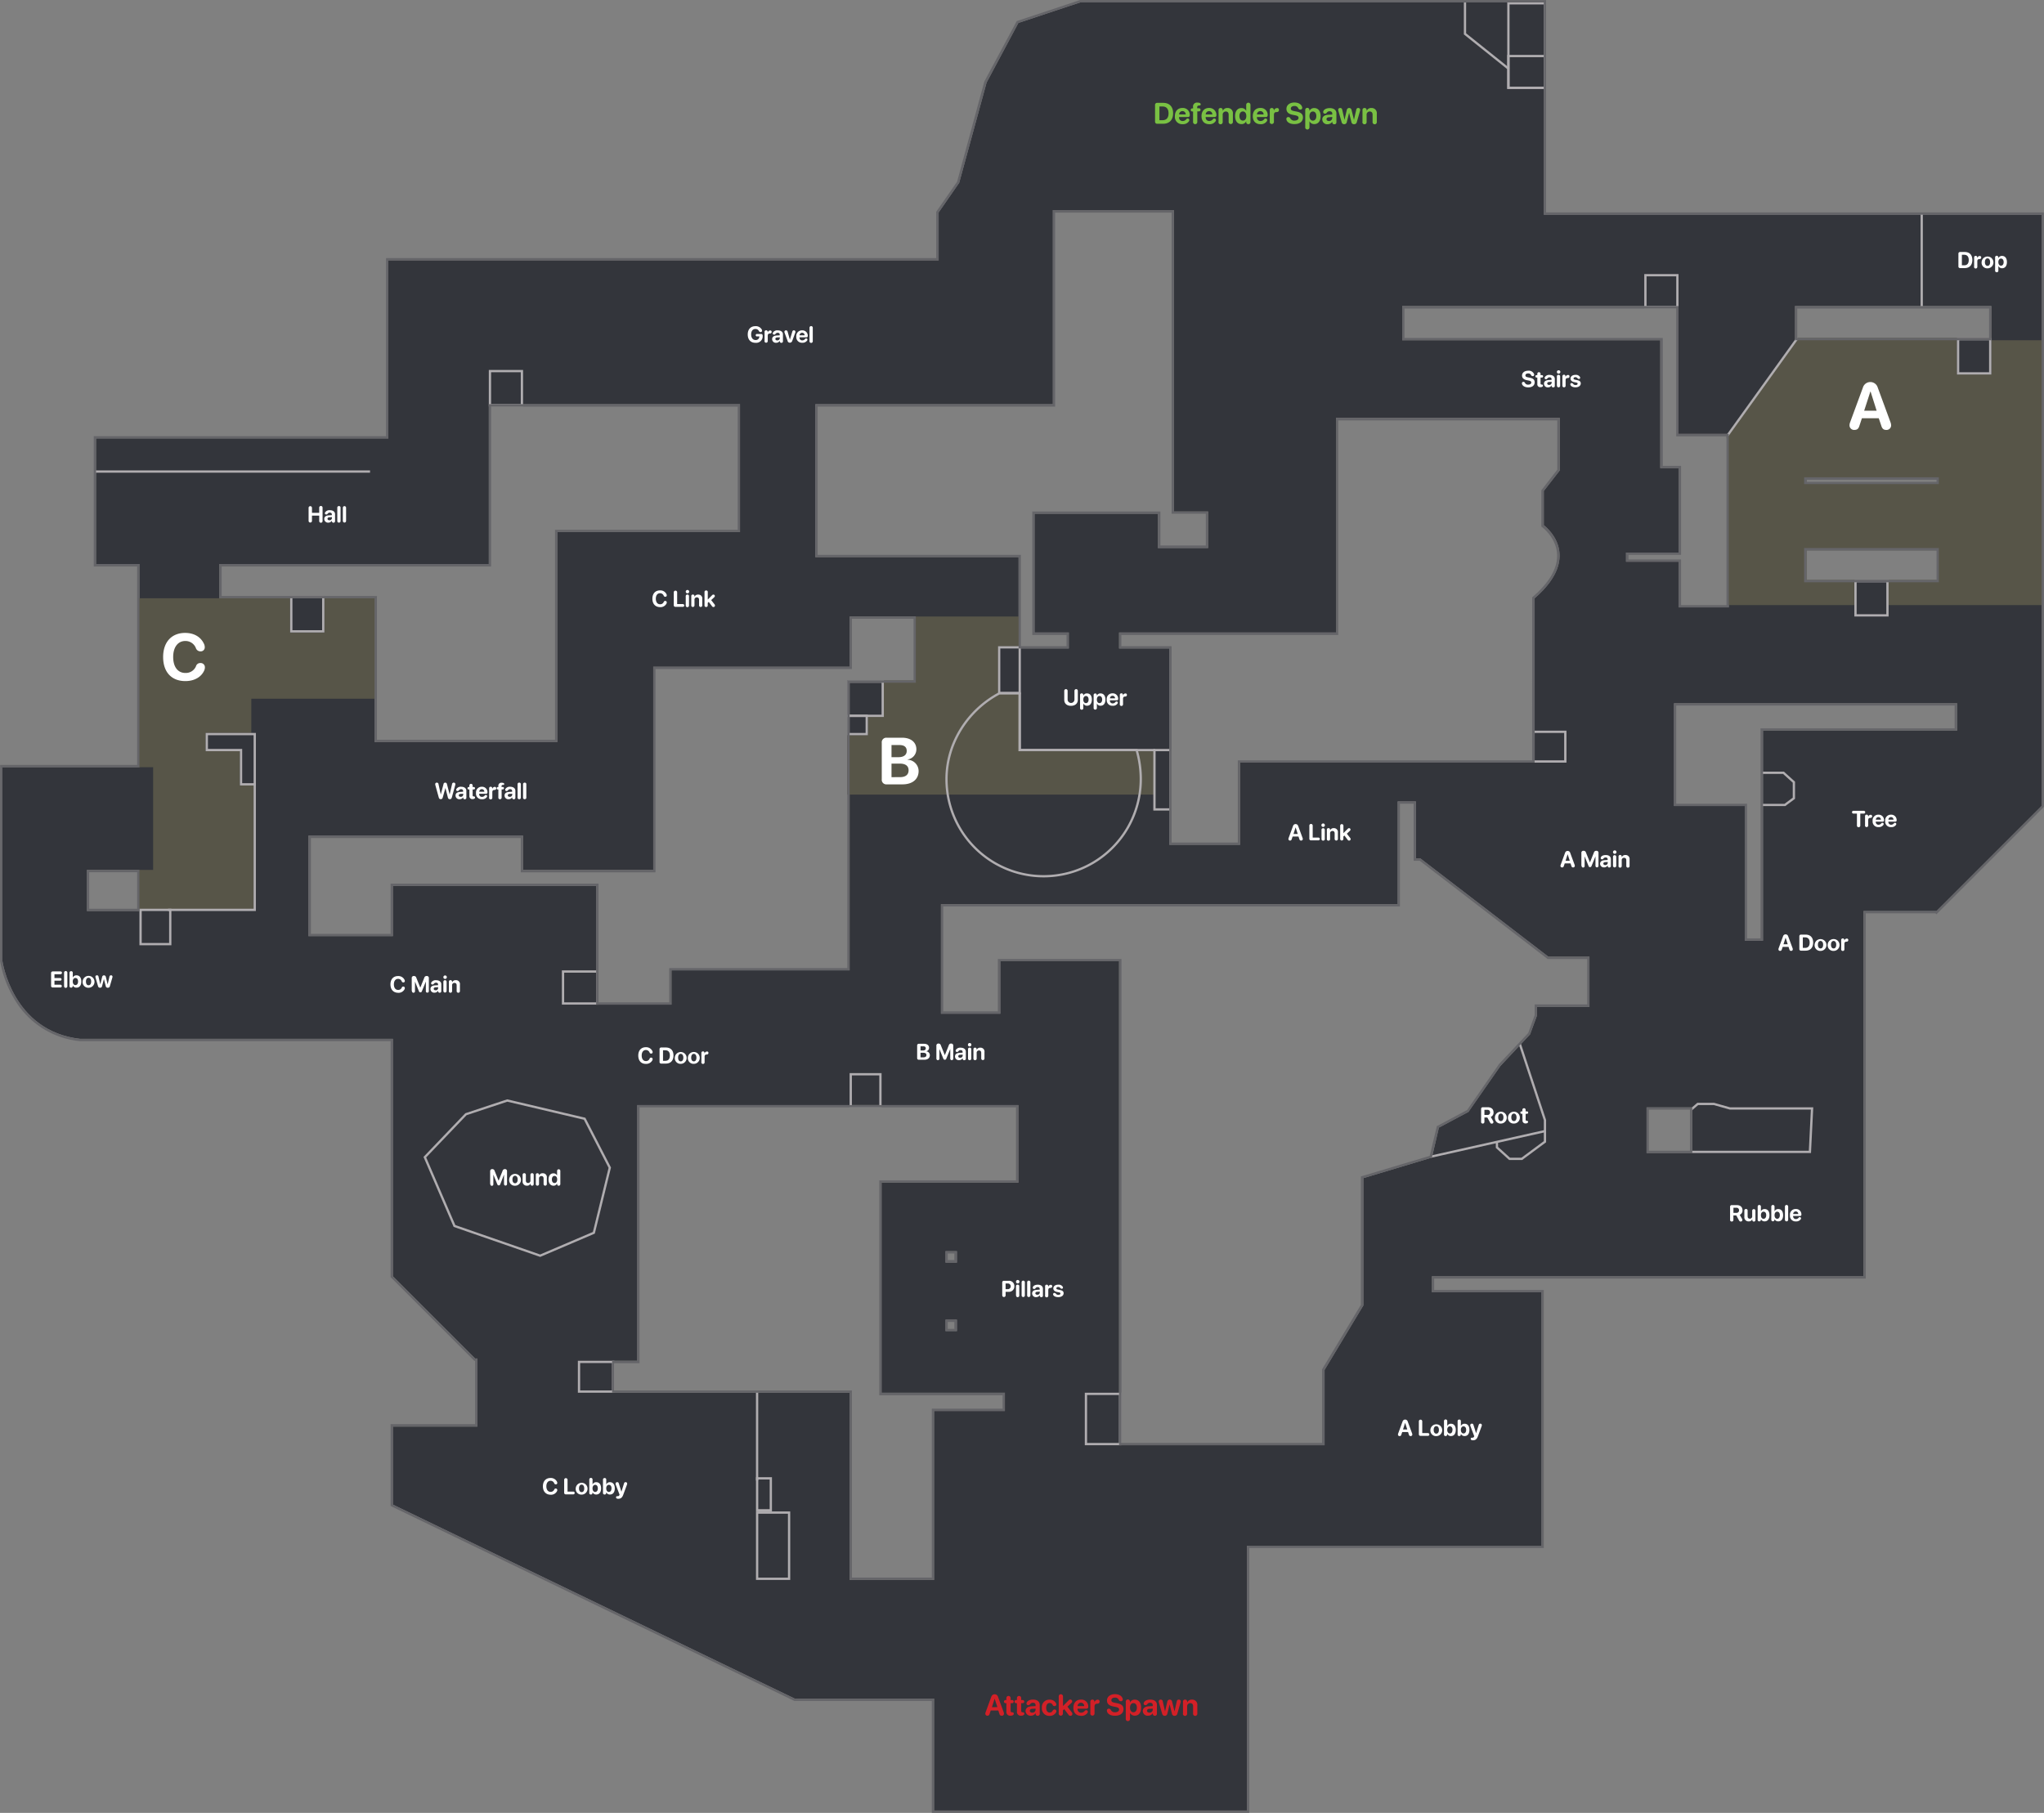 <svg xmlns="http://www.w3.org/2000/svg" viewBox="0 0 895.11 794.09"><rect x="0" y="0" width="895.11" height="794.09" fill="#808080" stroke="none"/><defs><style>.cls-1{fill:#33353b;}.cls-2{fill:#575548;}.cls-3{fill:#b0adb0;}.cls-4{fill:none;stroke:#b0adb0;stroke-miterlimit:10;}.cls-5{fill:#656569;}.cls-6{fill:#d32027;}.cls-7{fill:#fff;}.cls-8{fill:#79c143;}</style></defs><title>Lotus Offence</title><g id="body_merge" data-name="body merge"><path class="cls-1" d="M1386.16,244H1181V151H978l-27.09,9L937,186.09,925,230l-9,13v21H675v78H547v55h19v89H506v84.86s4.23,30.74,34,34.12H677V709l36,36h1v29.84H677V809l176,85h61v49h137V827h129V716h-48v-7h189V549h32l46-46V244ZM1354,405h-59V390h59Zm0-43h-59v-3h59Zm-92-22v76h-22V396h-23v-4h23V355h-8V299H1119V284h121v56Zm-16,315h-20V635h20ZM1048,484v36h-31V434H995v-7h95V333h98v23l-7,9v15s17.94,13-4,32v72ZM873.26,327H966V242h53V374h15v16h-22V375H958v52h15v7H951V394H862V327ZM719,397V327H829v56H749v92H669V412H601V397ZM543,549V531h23v18Zm97-18V516h94v15h57V442h86V420h29v29H877V575H799v15H766V538H677v22H640ZM877,842V760H773V746h11V634H950.92v34H891v82h0v10h54v8H914v74Zm47-144v5h-5v-5Zm-5,30h5v5h-5Zm121.18,55H995V571H943V594H917V546h200V501h8v25h2l56,43h18v22h-23v3.84l-3,8.19-13,13.86L1148,637l-12.94,6.88L1132,657l-30,9v55.74L1085,750v33h-44.81ZM1353,470h-76v92h-8V503h-31V458h124v12Zm18.88-171H1291V284h86v15Z" transform="translate(-504.94 -149.95)"/></g><g id="Bombsite"><polygon class="cls-2" points="446.58 328.79 446.58 270.05 400.95 270.05 400.95 298.06 371.06 298.06 371.06 348.05 400.95 348.05 402.9 348.05 429.6 348.05 446.58 348.05 505.56 348.05 505.56 328.79 446.58 328.79"/><polygon class="cls-2" points="164.13 306.05 164.13 262.05 60.36 262.05 60.36 305.33 60.36 306.05 60.36 336.05 67.06 336.05 67.06 381.05 60.8 381.05 60.8 398.57 67.06 398.57 70 398.57 111.06 398.57 111.06 332.55 110.06 332.55 110.06 306.05 164.13 306.05"/><path class="cls-2" d="M1377,299v-1h-84.76L1261,341.42l.35,1.41V415h138.29V299Zm-23.48,60.42v2.32h-57.47v-2.32ZM1296.06,404V391h57.47v13Z" transform="translate(-504.94 -149.95)"/><polygon class="cls-1" points="90.07 321.05 90.07 329.04 105.06 329.04 105.06 344.05 112.05 344.05 112.05 329.04 112.05 328.04 112.05 321.05 90.07 321.05"/><rect class="cls-1" x="127.05" y="261.01" width="15" height="16.03"/><rect class="cls-1" x="437.08" y="283.09" width="9.96" height="20.96"/><rect class="cls-1" x="371.06" y="298.06" width="15.96" height="15.96"/><rect class="cls-1" x="371.07" y="313.04" width="8.97" height="8.97"/><rect class="cls-1" x="811.99" y="254.01" width="15.02" height="15.98"/><rect class="cls-1" x="856.99" y="148.08" width="15.07" height="15.93"/></g><g id="Lines"><path class="cls-3" d="M1189.92,471v12H1177V471h12.93m1-1H1176v14h14.93V470Z" transform="translate(-504.94 -149.95)"/><path class="cls-3" d="M1331,405v14h-13V405h13m1-1h-15v16h15V404Z" transform="translate(-504.94 -149.95)"/><path class="cls-3" d="M1376,299v14h-13.07V299H1376m1-1h-15.07v16H1377V298Z" transform="translate(-504.94 -149.95)"/><path class="cls-3" d="M1239,271v13h-13V271h13m1-1h-15v15h15V270Z" transform="translate(-504.94 -149.95)"/><path class="cls-3" d="M1181,151.9v36h-15v-36h15m1-1h-17v38h17v-38Z" transform="translate(-504.94 -149.95)"/><path class="cls-3" d="M1181,175v12.9h-15V175h15m1-1h-17v14.9h17V174Z" transform="translate(-504.94 -149.95)"/><path class="cls-3" d="M951,434v19h-8V434h8m1-1H942v21h10V433Z" transform="translate(-504.94 -149.95)"/><path class="cls-3" d="M891,449v14H877V449h14m1-1H876v16h16V448Z" transform="translate(-504.94 -149.95)"/><path class="cls-3" d="M884,464v7h-7v-7h7m1-1h-9v9h9v-9Z" transform="translate(-504.94 -149.95)"/><path class="cls-3" d="M1017,479v25h-6V479h6m1-1h-8v27h8V478Z" transform="translate(-504.94 -149.95)"/><path class="cls-3" d="M890,621v13H878V621h12m1-1H877v15h14V620Z" transform="translate(-504.94 -149.95)"/><path class="cls-3" d="M995,761v21H981V761h14m1-1H980v23h16V760Z" transform="translate(-504.94 -149.95)"/><path class="cls-3" d="M773,747v12H759V747h14m1-1H758v14h16V746Z" transform="translate(-504.94 -149.95)"/><path class="cls-3" d="M850,813v28H837V813h13m1-1H836v30h15V812Z" transform="translate(-504.94 -149.95)"/><path class="cls-3" d="M842,798v13h-5V798h5m1-1h-7v15h7V797Z" transform="translate(-504.94 -149.95)"/><path class="cls-3" d="M766,576v13H752V576h14m1-1H751v15h16V575Z" transform="translate(-504.94 -149.95)"/><path class="cls-3" d="M579,549v14H567V549h12m1-1H566v16h14V548Z" transform="translate(-504.94 -149.95)"/><path class="cls-3" d="M646,412v14H633V412h13m1-1H632v16h15V411Z" transform="translate(-504.94 -149.95)"/><path class="cls-3" d="M616,472v21h-5V478H596v-6h20m1-1H595v8h15v15h7V471Z" transform="translate(-504.94 -149.95)"/><path class="cls-3" d="M733,313v14H720V313h13m1-1H719v16h15V312Z" transform="translate(-504.94 -149.95)"/><rect class="cls-3" x="41.48" y="206.05" width="120.57" height="1"/><polygon class="cls-3" points="112.05 398.05 112.05 343.36 111.06 343.36 111.06 398.05 73.61 398.05 73.61 399.05 111.06 399.05 112.05 399.05 112.05 399.05 112.05 398.05 112.05 398.05"/><polygon class="cls-4" points="236.55 550.03 260.06 539.99 267.04 511.47 256.02 490.04 222.14 482.05 204.04 488.06 186.04 506.87 199.03 537.01 236.55 550.03"/><rect class="cls-3" x="331.05" y="609.41" width="1" height="39.08"/><polyline class="cls-4" points="641.55 1.09 641.55 14.83 660.75 30.2"/><rect class="cls-3" x="841.06" y="93.5" width="1" height="41.38"/><line class="cls-4" x1="787.12" y1="148.16" x2="756.38" y2="190.93"/><path class="cls-4" d="M942,454" transform="translate(-504.94 -149.95)"/><polygon class="cls-3" points="447.04 328.05 447.04 303.66 446.06 303.66 446.06 328.05 446.06 329.05 447.04 329.05 505.84 329.05 505.84 328.05 447.04 328.05"/><path class="cls-4" d="M952.48,478.5h-1V453.64h-8.88c-13.44,7.09-23.17,21.43-23.17,37.59a42.54,42.54,0,0,0,85.08,0,45.33,45.33,0,0,0-1.82-12.73Z" transform="translate(-504.94 -149.95)"/><polyline class="cls-4" points="771.53 338.5 781.03 338.5 785.58 342.61 785.58 349.66 781.64 352.59 771.43 352.59"/><polyline class="cls-4" points="665.48 457.02 676.57 490.63 676.57 500.1 666.43 507.61 661.07 507.61 655.54 502.59 655.54 500.09"/><line class="cls-4" x1="676.57" y1="495.45" x2="626.61" y2="506.65"/><path class="cls-4" d="M1299,635" transform="translate(-504.94 -149.95)"/><polyline class="cls-4" points="741 504.55 792.6 504.55 793.54 485.54 757.61 485.54 750.56 483.55 743.48 483.55 740.35 486.24"/></g><g id="Outlines"><path class="cls-5" d="M1181,151v93h218V503l-46,46h-32V709H1132v7h48V827H1051V943H914V894H853L677,809V774.83h37V745h-1l-36-36V605H540c-29.74-3.38-34-34.12-34-34.12V486h60V397H547V342H675V264H916V243l9-13L937,186.09,950.92,160,978,151h203M862,394h89v40h22v-7H958V375h54v15h22V374h-15V242H966v85H862v67m429-95h86V284h-86v15m-172,0h113v56h8v37h-23v4h23v20h22V340h-22V284H1119v15M601,412h68v63h80V383h80V327H719v70H601v15m394,22h22v86h31V484h129V412c22-19,4-32,4-32V365l7-9V333h-98v94H995v7m300-72h59v-3h-59v3m0,43h59V390h-59v15M734,531V516H640v44h37V538h89v52h33V575h78V449h29V420H877v22H791v89H734m504-28h31v59h8V470h85V458H1238v45m-229.43,43H917v48h26V571h52V783h90V750l17-28.26V666l30-9,3.09-13.14L1148,637l14-20.12L1175,603l3-8.19V591h23V569h-18l-56-43h-2V501h-8v45H1008.56M543,549h23V531H543v18M773,760H877v82h37V768h31v-8H891V750h0V668h59.92V634H784V746H773v14m453-105h20V635h-20v20M919,703h5v-5h-5v5m0,30h5v-5h-5v5m263-583H977.84l-.17.05-27.08,9-.4.14-.19.36-14,26.09-.06.11,0,.11-11.88,43.72-8.94,12.87-.19.27V263H674v78H546v57.1h19V485h-60V571a48.33,48.33,0,0,0,6,16.18A37.44,37.44,0,0,0,539.84,606H676v103.4l.31.3,36,36,.31.31H713v27.74H676v35.87l.6.29,176,85,.21.1H913v49H1052v-116h129V715h-48V710h189V550h30.5l.43.44.76-.74,46-46,.31-.31V243H1182V150Zm-215,93.1H1018V375h15v13.89h-19.89V374H957v54.1h15V433H952V393H863V328.06H967v-85Zm325,42H1376v12.89H1292V285.05Zm-172,0H1239v56h22v73.89h-19.89V395h-23V393h23V354h-8V298H1120v-12.9Zm-400,43H828V382h-80v92H670V411h-68v-12.9h118v-70Zm371,6h95.9v21.6l-6.76,8.74-.22.28v15.9l.44.31c.06.05,6.15,4.57,6.45,11.89.25,6-3.29,12.18-10.54,18.46l-.36.31V483H1047v36H1018V433H996v-4.9h95V334Zm205,26H1353v.91H1296V360Zm0,31H1353V404H1296V391ZM878,421H905V448H876V574H798v15H767.05V537H676v22h-34.9V517.05H733v15H792V443h86V421Zm361,38h121.9V469h-85v92H1270V502h-31V459Zm-121,43H1124v25h2.68l55.72,42.81.28.22H1200v19.89h-23v4.71l-2.83,7.81-12.9,13.7,0,.05-.05.07-13.81,19.91L1134.57,643l-.42.22-.1.47-3,12.55-29.4,8.8-.75.23v56.23l-16.86,28-.15.25v32.24H996.05V570H941.92v22.94H918V547h200v-45ZM544,532H565V548H544V532Zm241,103H949.87V667H890v84.12h0v10h54v5.86H913v74H878V759h-104v-11.9h11v-112Zm442,1H1245V654H1227v-17.9Zm-307,63h2.87v2.89h-2.87v-2.89Zm0,30h2.87V732h-2.87V729Z" transform="translate(-504.94 -149.95)"/></g><g id="Callouts_copy" data-name="Callouts copy"><path class="cls-6" d="M936.43,900.58a2.09,2.09,0,0,1,.13-.61l2.5-6.81a1.52,1.52,0,0,1,2.91,0l2.51,6.81a1.68,1.68,0,0,1,.12.61.89.89,0,0,1-1,.9c-.54,0-.82-.24-1-.84l-.48-1.45h-3.31l-.48,1.43c-.18.61-.47.86-1,.86A.88.88,0,0,1,936.43,900.58Zm5.29-2.87L940.51,894h0l-1.18,3.75Z" transform="translate(-504.94 -149.95)"/><path class="cls-6" d="M945.66,896h-.36a.7.7,0,1,1,0-1.4h.36v-.76a.93.93,0,1,1,1.85,0v.76h.65a.7.7,0,1,1,0,1.4h-.65v3.25c0,.48.16.69.56.72h.13c.45,0,.7.24.7.67s-.53.83-1.31.83h-.07a1.63,1.63,0,0,1-1.86-1.82Z" transform="translate(-504.94 -149.95)"/><path class="cls-6" d="M950.28,896h-.36a.7.7,0,1,1,0-1.4h.36v-.76a.93.93,0,1,1,1.85,0v.76h.65a.7.7,0,1,1,0,1.4h-.65v3.25c0,.48.17.69.57.72h.12c.45,0,.7.24.7.67s-.53.83-1.31.83h-.07a1.64,1.64,0,0,1-1.86-1.82Z" transform="translate(-504.94 -149.95)"/><path class="cls-6" d="M954.07,899.41c0-1.24,1-2,2.66-2.06l1.71-.1v-.45c0-.63-.44-1-1.14-1a1.48,1.48,0,0,0-1.32.71,1,1,0,0,1-.74.35.72.72,0,0,1-.77-.71,1,1,0,0,1,.09-.42c.32-.82,1.41-1.32,2.82-1.32,1.75,0,2.88.9,2.88,2.28v3.87a.85.85,0,0,1-.9.94.82.82,0,0,1-.89-.83v-.35h0a2.34,2.34,0,0,1-2.08,1.15A2.11,2.11,0,0,1,954.07,899.41Zm4.37-.54v-.5l-1.43.09c-.7,0-1.09.36-1.09.85s.42.82,1,.82A1.36,1.36,0,0,0,958.44,898.87Z" transform="translate(-504.94 -149.95)"/><path class="cls-6" d="M961.21,898a3.21,3.21,0,0,1,3.34-3.55,3,3,0,0,1,2.87,1.63,1.36,1.36,0,0,1,.1.46.73.73,0,0,1-.8.72.82.82,0,0,1-.78-.48,1.44,1.44,0,0,0-1.34-.87c-.94,0-1.51.77-1.51,2.09s.57,2.1,1.5,2.1a1.45,1.45,0,0,0,1.33-.8.92.92,0,0,1,.85-.55.74.74,0,0,1,.78.74,1.25,1.25,0,0,1-.12.49,3.11,3.11,0,0,1-2.87,1.57A3.21,3.21,0,0,1,961.21,898Z" transform="translate(-504.94 -149.95)"/><path class="cls-6" d="M968.58,900.53V893a.93.93,0,1,1,1.86,0v4.22h0l2.47-2.47a.94.94,0,0,1,.73-.37.8.8,0,0,1,.83.81.85.85,0,0,1-.35.69l-1.73,1.64L974.3,900a1,1,0,0,1,.26.68.82.82,0,0,1-.88.84c-.39,0-.61-.14-.91-.58L971,898.61l-.59.54v1.38a.93.93,0,1,1-1.86,0Z" transform="translate(-504.94 -149.95)"/><path class="cls-6" d="M975,898c0-2.19,1.28-3.58,3.29-3.58a3,3,0,0,1,3.22,3.17.73.73,0,0,1-.8.81h-3.89v.08a1.51,1.51,0,0,0,1.55,1.67,1.92,1.92,0,0,0,1.62-.82.78.78,0,0,1,.61-.27.67.67,0,0,1,.72.68,1,1,0,0,1-.12.45,3.09,3.09,0,0,1-2.82,1.33C976.22,901.51,975,900.2,975,898Zm4.73-.74a1.41,1.41,0,0,0-1.42-1.47,1.47,1.47,0,0,0-1.47,1.47Z" transform="translate(-504.94 -149.95)"/><path class="cls-6" d="M982.43,900.53v-5.18a.85.85,0,0,1,.9-.93.84.84,0,0,1,.88.93v.45h0a1.5,1.5,0,0,1,1.42-1.35.91.91,0,0,1,.58.17.85.85,0,0,1,.26.69.84.84,0,0,1-.26.66,1.24,1.24,0,0,1-.81.25c-.84,0-1.14.48-1.14,1.29v3a.93.93,0,1,1-1.86,0Z" transform="translate(-504.94 -149.95)"/><path class="cls-6" d="M989.77,899.76a1.55,1.55,0,0,1-.1-.52.8.8,0,0,1,.84-.84.92.92,0,0,1,.89.56,1.88,1.88,0,0,0,1.89,1c1,0,1.73-.49,1.73-1.16s-.44-.95-1.59-1.18l-1-.2c-1.82-.36-2.72-1.23-2.72-2.6,0-1.67,1.46-2.79,3.5-2.79,1.67,0,2.94.71,3.34,1.9a1.14,1.14,0,0,1,.07.43.75.75,0,0,1-.82.77,1,1,0,0,1-.91-.57,1.65,1.65,0,0,0-1.68-1c-1,0-1.58.45-1.58,1.12s.44.92,1.53,1.13l1,.2c1.94.38,2.78,1.17,2.78,2.56,0,1.79-1.4,2.92-3.69,2.92C991.35,901.52,990.14,900.76,989.77,899.76Z" transform="translate(-504.94 -149.95)"/><path class="cls-6" d="M997.94,902.82v-7.45a.92.92,0,1,1,1.83,0v.37h0a2.22,2.22,0,0,1,2.11-1.3c1.72,0,2.78,1.31,2.78,3.51s-1.05,3.51-2.75,3.51a2.24,2.24,0,0,1-2.12-1.25h0v2.6a.93.93,0,1,1-1.85,0Zm4.86-4.86c0-1.23-.58-2-1.51-2s-1.5.8-1.5,2,.6,2,1.5,2S1002.8,899.2,1002.8,898Z" transform="translate(-504.94 -149.95)"/><path class="cls-6" d="M1005.39,899.41c0-1.24,1-2,2.65-2.06l1.71-.1v-.45c0-.63-.44-1-1.14-1a1.49,1.49,0,0,0-1.32.71.93.93,0,0,1-.73.35.72.72,0,0,1-.78-.71.9.9,0,0,1,.1-.42c.31-.82,1.41-1.32,2.81-1.32,1.75,0,2.89.9,2.89,2.28v3.87a.85.85,0,0,1-.91.94.81.81,0,0,1-.88-.83v-.35h0a2.34,2.34,0,0,1-2.08,1.15A2.1,2.1,0,0,1,1005.39,899.41Zm4.36-.54v-.5l-1.43.09c-.69,0-1.09.36-1.09.85s.42.82,1,.82A1.35,1.35,0,0,0,1009.75,898.87Z" transform="translate(-504.94 -149.95)"/><path class="cls-6" d="M1013.85,900.53l-1.37-4.75a1.9,1.9,0,0,1-.1-.57.81.81,0,0,1,.89-.79.86.86,0,0,1,.87.79l1,4.4h0l1-4.34a1.06,1.06,0,0,1,2.08,0l1.06,4.34h0l1-4.42a.84.84,0,0,1,.85-.77.8.8,0,0,1,.88.79,1.89,1.89,0,0,1-.1.56l-1.37,4.75a1.14,1.14,0,0,1-1.19,1,1.09,1.09,0,0,1-1.2-1l-1-4h0l-1,4a1.1,1.1,0,0,1-1.19,1C1014.38,901.5,1014.05,901.2,1013.85,900.53Z" transform="translate(-504.94 -149.95)"/><path class="cls-6" d="M1023,900.53v-5.18a.84.84,0,0,1,.89-.93.87.87,0,0,1,.93.94v.38h0a2.09,2.09,0,0,1,2.09-1.31,2.24,2.24,0,0,1,2.36,2.55v3.55a.93.93,0,1,1-1.85,0v-3.17c0-.88-.42-1.39-1.25-1.39a1.35,1.35,0,0,0-1.36,1.49v3.07a.93.93,0,1,1-1.85,0Z" transform="translate(-504.94 -149.95)"/><path class="cls-7" d="M1362.57,266.61V261.1a.7.7,0,0,1,.74-.77h2c2.12,0,3.36,1.26,3.36,3.5s-1.24,3.55-3.36,3.55h-2A.69.69,0,0,1,1362.57,266.61Zm2.52-.45c1.32,0,2-.8,2-2.32s-.73-2.29-2-2.29h-1v4.61Z" transform="translate(-504.94 -149.95)"/><path class="cls-7" d="M1369.45,266.74v-4a.65.65,0,0,1,.69-.72.64.64,0,0,1,.67.72v.34h0a1.16,1.16,0,0,1,1.09-1,.64.64,0,0,1,.44.14.6.6,0,0,1,.21.52.64.64,0,0,1-.21.52,1,1,0,0,1-.62.18c-.65,0-.87.38-.87,1v2.32a.72.72,0,1,1-1.43,0Z" transform="translate(-504.94 -149.95)"/><path class="cls-7" d="M1372.73,264.76a2.59,2.59,0,1,1,2.59,2.73A2.48,2.48,0,0,1,1372.73,264.76Zm3.73,0c0-1-.45-1.64-1.14-1.64s-1.15.6-1.15,1.64.45,1.64,1.15,1.64S1376.46,265.81,1376.46,264.76Z" transform="translate(-504.94 -149.95)"/><path class="cls-7" d="M1378.64,268.5v-5.73a.71.71,0,1,1,1.41,0v.28h0a1.69,1.69,0,0,1,1.62-1c1.33,0,2.14,1,2.14,2.7s-.81,2.7-2.12,2.7a1.71,1.71,0,0,1-1.62-1h0v2a.67.67,0,0,1-.71.75A.68.68,0,0,1,1378.64,268.5Zm3.74-3.74c0-.94-.45-1.55-1.16-1.55s-1.16.62-1.16,1.55.46,1.56,1.16,1.56S1382.38,265.72,1382.38,264.76Z" transform="translate(-504.94 -149.95)"/><path class="cls-7" d="M1171.49,318.26a1.09,1.09,0,0,1-.07-.4.61.61,0,0,1,.64-.65.7.7,0,0,1,.68.43,1.46,1.46,0,0,0,1.46.79c.79,0,1.33-.39,1.33-.9s-.34-.73-1.22-.91l-.75-.15c-1.4-.28-2.09-1-2.09-2,0-1.29,1.12-2.14,2.69-2.14a2.49,2.49,0,0,1,2.57,1.46.79.79,0,0,1,.06.32.58.58,0,0,1-.63.59.73.73,0,0,1-.71-.43,1.27,1.27,0,0,0-1.29-.75c-.73,0-1.21.34-1.21.86s.34.7,1.17.87l.74.15c1.5.3,2.14.9,2.14,2,0,1.37-1.08,2.24-2.84,2.24C1172.71,319.61,1171.78,319,1171.49,318.26Z" transform="translate(-504.94 -149.95)"/><path class="cls-7" d="M1178.16,315.33h-.28a.5.5,0,0,1-.55-.53.51.51,0,0,1,.55-.54h.28v-.58a.71.71,0,1,1,1.42,0v.58h.51a.54.54,0,1,1,0,1.07h-.51v2.51c0,.37.13.53.44.55h.09c.35,0,.54.19.54.52s-.41.63-1,.63h-.05a1.25,1.25,0,0,1-1.43-1.39Z" transform="translate(-504.94 -149.95)"/><path class="cls-7" d="M1181.08,318c0-.95.73-1.5,2-1.58l1.32-.08V316c0-.48-.34-.77-.88-.77a1.15,1.15,0,0,0-1,.55.69.69,0,0,1-.56.27.56.56,0,0,1-.6-.55.92.92,0,0,1,.07-.32,2.2,2.2,0,0,1,2.17-1c1.34,0,2.22.69,2.22,1.75v3a.65.65,0,0,1-.69.72.64.64,0,0,1-.69-.64v-.27h0a1.79,1.79,0,0,1-1.6.89A1.62,1.62,0,0,1,1181.08,318Zm3.36-.41v-.39l-1.11.07c-.53,0-.83.28-.83.65s.32.64.8.64A1.06,1.06,0,0,0,1184.44,317.58Z" transform="translate(-504.94 -149.95)"/><path class="cls-7" d="M1186.73,312.87a.73.73,0,0,1,.76-.73.74.74,0,0,1,.77.73.75.75,0,0,1-.77.74A.74.74,0,0,1,1186.73,312.87Zm0,6v-4a.68.68,0,0,1,.71-.75.69.69,0,0,1,.72.75v4a.68.68,0,0,1-.72.75A.67.67,0,0,1,1186.78,318.85Z" transform="translate(-504.94 -149.95)"/><path class="cls-7" d="M1189.15,318.85v-4a.69.69,0,1,1,1.37,0v.34h0a1.14,1.14,0,0,1,1.08-1,.65.65,0,0,1,.45.13.62.62,0,0,1,.2.53.63.63,0,0,1-.2.51.92.92,0,0,1-.62.18c-.65,0-.88.38-.88,1v2.32a.67.67,0,0,1-.71.75A.68.68,0,0,1,1189.15,318.85Z" transform="translate(-504.94 -149.95)"/><path class="cls-7" d="M1192.67,318.56a.85.85,0,0,1-.05-.26.54.54,0,0,1,.58-.55.81.81,0,0,1,.62.32,1.27,1.27,0,0,0,1.14.54c.52,0,.85-.22.85-.57s-.18-.43-.69-.54l-.88-.19c-1-.22-1.54-.74-1.54-1.52,0-1,.86-1.64,2.22-1.64a2,2,0,0,1,2,1.08.86.86,0,0,1,0,.21c0,.29-.18.49-.55.49a.69.69,0,0,1-.52-.22,1.22,1.22,0,0,0-1-.56c-.49,0-.82.23-.82.57s.2.45.72.56l.87.19c1.11.23,1.57.64,1.57,1.42,0,1-.93,1.72-2.31,1.72C1193.72,319.61,1192.92,319.18,1192.67,318.56Z" transform="translate(-504.94 -149.95)"/><path class="cls-7" d="M971,456.51v-3.88a.74.74,0,1,1,1.47,0v3.73a1.48,1.48,0,1,0,3,0v-3.73a.74.74,0,1,1,1.47,0v3.88c0,1.55-1.14,2.61-3,2.61S971,458.06,971,456.51Z" transform="translate(-504.94 -149.95)"/><path class="cls-7" d="M977.92,460.12v-5.73a.67.67,0,0,1,.71-.73.66.66,0,0,1,.7.73v.29h0a1.69,1.69,0,0,1,1.62-1c1.33,0,2.14,1,2.14,2.7s-.81,2.7-2.12,2.7a1.71,1.71,0,0,1-1.62-1h0v2a.67.67,0,0,1-.71.74A.67.67,0,0,1,977.92,460.12Zm3.74-3.74c0-.95-.45-1.56-1.16-1.56s-1.16.62-1.16,1.56.46,1.55,1.16,1.55S981.66,457.33,981.66,456.38Z" transform="translate(-504.94 -149.95)"/><path class="cls-7" d="M983.86,460.12v-5.73a.7.7,0,1,1,1.4,0v.29h0a1.7,1.7,0,0,1,1.62-1c1.33,0,2.15,1,2.15,2.7s-.81,2.7-2.12,2.7a1.71,1.71,0,0,1-1.63-1h0v2a.71.71,0,1,1-1.42,0Zm3.74-3.74c0-.95-.45-1.56-1.17-1.56s-1.15.62-1.15,1.56.46,1.55,1.15,1.55S987.6,457.33,987.6,456.38Z" transform="translate(-504.94 -149.95)"/><path class="cls-7" d="M989.6,456.41a2.47,2.47,0,0,1,2.53-2.76,2.35,2.35,0,0,1,2.48,2.44.57.57,0,0,1-.62.62h-3v.06a1.17,1.17,0,0,0,1.19,1.29,1.5,1.5,0,0,0,1.25-.63.57.57,0,0,1,.46-.21.51.51,0,0,1,.56.52.69.69,0,0,1-.1.35,2.34,2.34,0,0,1-2.16,1A2.43,2.43,0,0,1,989.6,456.41Zm3.64-.58a1.08,1.08,0,0,0-1.1-1.12,1.13,1.13,0,0,0-1.13,1.12Z" transform="translate(-504.94 -149.95)"/><path class="cls-7" d="M995.34,458.36v-4a.65.65,0,0,1,.69-.72.64.64,0,0,1,.67.72v.34h0a1.16,1.16,0,0,1,1.09-1,.7.7,0,0,1,.44.13.64.64,0,0,1,.21.53.61.61,0,0,1-.21.51,1,1,0,0,1-.62.19c-.64,0-.87.38-.87,1v2.32a.72.72,0,1,1-1.43,0Z" transform="translate(-504.94 -149.95)"/><path class="cls-7" d="M1262.58,684.21v-5.62a.69.69,0,0,1,.74-.77h2.15c1.62,0,2.54.86,2.54,2.25a2,2,0,0,1-1.21,2l1,1.76a.94.94,0,0,1,.16.51.69.69,0,0,1-.75.67c-.35,0-.51-.12-.75-.55l-1.17-2.13h-1.26v1.92a.68.68,0,0,1-.73.76A.69.69,0,0,1,1262.58,684.21Zm2.74-3a1.05,1.05,0,0,0,1.18-1.12,1.08,1.08,0,0,0-1.19-1.12h-1.26v2.24Z" transform="translate(-504.94 -149.95)"/><path class="cls-7" d="M1268.83,683v-2.73a.68.68,0,0,1,.72-.75.67.67,0,0,1,.71.75v2.43c0,.7.35,1.07,1,1.07a1,1,0,0,0,1-1.15v-2.35a.71.71,0,1,1,1.42,0v4a.69.69,0,1,1-1.37,0v-.32h0a1.56,1.56,0,0,1-1.57,1A1.8,1.8,0,0,1,1268.83,683Z" transform="translate(-504.94 -149.95)"/><path class="cls-7" d="M1274.66,684.25v-5.79a.71.71,0,1,1,1.42,0v2.08h0a1.71,1.71,0,0,1,1.62-1c1.32,0,2.13,1,2.13,2.7s-.81,2.7-2.13,2.7a1.72,1.72,0,0,1-1.64-1h0v.28a.66.66,0,0,1-.71.72A.64.64,0,0,1,1274.66,684.25Zm3.74-2c0-1-.45-1.55-1.16-1.55s-1.16.62-1.16,1.55.47,1.56,1.16,1.56S1278.4,683.21,1278.4,682.25Z" transform="translate(-504.94 -149.95)"/><path class="cls-7" d="M1280.63,684.25v-5.79a.71.71,0,1,1,1.42,0v2.08h0a1.72,1.72,0,0,1,1.62-1c1.32,0,2.13,1,2.13,2.7s-.8,2.7-2.13,2.7a1.74,1.74,0,0,1-1.64-1h0v.28a.7.7,0,1,1-1.4,0Zm3.74-2c0-1-.45-1.55-1.16-1.55s-1.16.62-1.16,1.55.47,1.56,1.16,1.56S1284.37,683.21,1284.37,682.25Z" transform="translate(-504.94 -149.95)"/><path class="cls-7" d="M1286.6,684.23v-5.77a.71.71,0,1,1,1.42,0v5.77a.71.71,0,1,1-1.42,0Z" transform="translate(-504.94 -149.95)"/><path class="cls-7" d="M1288.8,682.28a2.47,2.47,0,0,1,2.53-2.76,2.35,2.35,0,0,1,2.48,2.44.56.56,0,0,1-.62.62h-3v.06a1.17,1.17,0,0,0,1.19,1.29,1.5,1.5,0,0,0,1.25-.63.57.57,0,0,1,.46-.21.51.51,0,0,1,.56.52.69.69,0,0,1-.1.35,2.37,2.37,0,0,1-2.17,1A2.43,2.43,0,0,1,1288.8,682.28Zm3.63-.57a1.08,1.08,0,0,0-1.09-1.13,1.13,1.13,0,0,0-1.13,1.13Z" transform="translate(-504.94 -149.95)"/><path class="cls-7" d="M1069.17,517.45a1.65,1.65,0,0,1,.1-.47l1.92-5.24a1.17,1.17,0,0,1,2.24,0l1.93,5.24a1.28,1.28,0,0,1,.1.47.69.69,0,0,1-.74.69c-.42,0-.64-.19-.77-.65l-.37-1.11H1071l-.37,1.1c-.14.47-.36.66-.75.66A.67.67,0,0,1,1069.17,517.45Zm4.07-2.21-.93-2.89h0l-.91,2.89Z" transform="translate(-504.94 -149.95)"/><path class="cls-7" d="M1078.33,517.28v-5.6a.74.74,0,1,1,1.47,0v5.15h2.5a.61.61,0,1,1,0,1.22h-3.23A.69.69,0,0,1,1078.33,517.28Z" transform="translate(-504.94 -149.95)"/><path class="cls-7" d="M1083.61,511.43a.76.76,0,1,1,.76.74A.74.74,0,0,1,1083.61,511.43Zm.05,6v-3.95a.67.67,0,0,1,.71-.75.68.68,0,0,1,.72.75v3.95a.67.67,0,0,1-.72.74A.67.67,0,0,1,1083.66,517.41Z" transform="translate(-504.94 -149.95)"/><path class="cls-7" d="M1086,517.41v-4a.65.65,0,0,1,.69-.72.66.66,0,0,1,.71.72v.29h0a1.62,1.62,0,0,1,1.62-1,1.72,1.72,0,0,1,1.81,2v2.73a.71.71,0,1,1-1.42,0V515c0-.68-.33-1.07-1-1.07a1,1,0,0,0-1,1.15v2.36a.67.67,0,0,1-.71.74A.67.67,0,0,1,1086,517.41Z" transform="translate(-504.94 -149.95)"/><path class="cls-7" d="M1091.83,517.41v-5.77a.71.71,0,1,1,1.42,0v3.25h0l1.9-1.9a.73.73,0,0,1,.57-.28.61.61,0,0,1,.63.62.65.65,0,0,1-.27.54l-1.33,1.26,1.46,1.86a.8.8,0,0,1,.2.52.63.63,0,0,1-.68.64c-.3,0-.47-.1-.7-.44l-1.34-1.78-.46.42v1.06a.71.71,0,1,1-1.42,0Z" transform="translate(-504.94 -149.95)"/><path class="cls-7" d="M1153.55,641.33v-5.62a.69.69,0,0,1,.74-.76h2.15c1.62,0,2.55.85,2.55,2.24a2,2,0,0,1-1.21,2l1,1.76a.86.86,0,0,1,.16.51.68.68,0,0,1-.74.67c-.35,0-.51-.12-.75-.55l-1.18-2.13H1155v1.92a.74.74,0,1,1-1.48,0Zm2.75-3a1.06,1.06,0,0,0,1.18-1.12,1.08,1.08,0,0,0-1.2-1.12H1155v2.24Z" transform="translate(-504.94 -149.95)"/><path class="cls-7" d="M1159.59,639.37a2.6,2.6,0,1,1,2.6,2.73A2.48,2.48,0,0,1,1159.59,639.37Zm3.74,0c0-1-.45-1.64-1.14-1.64s-1.15.6-1.15,1.64.44,1.64,1.15,1.64S1163.33,640.42,1163.33,639.37Z" transform="translate(-504.94 -149.95)"/><path class="cls-7" d="M1165.32,639.37a2.6,2.6,0,1,1,2.6,2.73A2.48,2.48,0,0,1,1165.32,639.37Zm3.74,0c0-1-.45-1.64-1.14-1.64s-1.15.6-1.15,1.64.44,1.64,1.15,1.64S1169.06,640.42,1169.06,639.37Z" transform="translate(-504.94 -149.95)"/><path class="cls-7" d="M1171.62,637.83h-.27a.54.54,0,1,1,0-1.07h.27v-.58a.72.72,0,1,1,1.43,0v.58h.5a.54.54,0,1,1,0,1.07h-.5v2.51c0,.37.12.52.43.55h.09c.36,0,.55.18.55.52s-.41.63-1,.63h0a1.26,1.26,0,0,1-1.44-1.4Z" transform="translate(-504.94 -149.95)"/><path class="cls-7" d="M1188.3,529.21a1.37,1.37,0,0,1,.1-.47l1.92-5.24a1.17,1.17,0,0,1,2.24,0l1.93,5.24a1.29,1.29,0,0,1,.09.47.69.69,0,0,1-.73.7c-.42,0-.64-.19-.77-.65l-.37-1.12h-2.54l-.38,1.1c-.13.47-.35.67-.74.67A.68.68,0,0,1,1188.3,529.21Zm4.07-2.21-.93-2.88h0l-.91,2.88Z" transform="translate(-504.94 -149.95)"/><path class="cls-7" d="M1197.46,529.22v-5.6a.87.87,0,0,1,1-1,1,1,0,0,1,1,.76l1.75,4.33h0l1.74-4.33a1,1,0,0,1,1-.76.87.87,0,0,1,1,1v5.6a.66.66,0,1,1-1.32,0v-4.16h0l-1.74,4.26a.63.63,0,0,1-.63.45.63.63,0,0,1-.64-.44l-1.74-4.27h0v4.16a.66.66,0,1,1-1.31,0Z" transform="translate(-504.94 -149.95)"/><path class="cls-7" d="M1205.65,528.31c0-.95.74-1.5,2-1.58l1.31-.08v-.35c0-.49-.34-.77-.88-.77a1.14,1.14,0,0,0-1,.55.72.72,0,0,1-.57.27.55.55,0,0,1-.59-.55.71.71,0,0,1,.07-.32c.24-.63,1.08-1,2.17-1,1.34,0,2.22.69,2.22,1.74v3a.66.66,0,0,1-.7.72.63.63,0,0,1-.68-.64V529h0a1.81,1.81,0,0,1-1.6.89A1.63,1.63,0,0,1,1205.65,528.31Zm3.36-.42v-.38l-1.1.07c-.53,0-.83.28-.83.65s.32.64.8.64A1,1,0,0,0,1209,527.89Z" transform="translate(-504.94 -149.95)"/><path class="cls-7" d="M1211.31,523.19a.76.76,0,0,1,1.52,0,.76.76,0,0,1-1.52,0Zm0,6v-3.95a.71.71,0,1,1,1.42,0v3.95a.71.71,0,1,1-1.42,0Z" transform="translate(-504.94 -149.95)"/><path class="cls-7" d="M1213.73,529.17v-4a.65.65,0,0,1,.69-.72.67.67,0,0,1,.71.72v.3h0a1.61,1.61,0,0,1,1.61-1,1.73,1.73,0,0,1,1.82,2v2.73a.72.72,0,1,1-1.43,0v-2.43c0-.69-.32-1.08-1-1.08a1,1,0,0,0-1,1.15v2.36a.72.72,0,1,1-1.43,0Z" transform="translate(-504.94 -149.95)"/><path class="cls-7" d="M1318.13,511.48v-5.15h-1.46a.62.62,0,1,1,0-1.23h4.39a.62.62,0,1,1,0,1.23h-1.46v5.15a.74.74,0,1,1-1.47,0Z" transform="translate(-504.94 -149.95)"/><path class="cls-7" d="M1321.68,511.51v-4a.65.65,0,0,1,.69-.72.64.64,0,0,1,.67.72v.34h0a1.16,1.16,0,0,1,1.09-1,.64.64,0,0,1,.44.14.6.6,0,0,1,.21.52.64.64,0,0,1-.21.52,1,1,0,0,1-.62.18c-.65,0-.88.38-.88,1v2.32a.71.71,0,1,1-1.42,0Z" transform="translate(-504.94 -149.95)"/><path class="cls-7" d="M1325,509.56a2.47,2.47,0,0,1,2.52-2.76,2.35,2.35,0,0,1,2.48,2.44.56.56,0,0,1-.62.62h-3v.06a1.17,1.17,0,0,0,1.19,1.29,1.5,1.5,0,0,0,1.25-.63.57.57,0,0,1,.46-.21.51.51,0,0,1,.56.52.81.81,0,0,1-.1.35,2.37,2.37,0,0,1-2.17,1A2.43,2.43,0,0,1,1325,509.56Zm3.63-.57a1.08,1.08,0,0,0-1.09-1.13,1.13,1.13,0,0,0-1.13,1.13Z" transform="translate(-504.94 -149.95)"/><path class="cls-7" d="M1330.51,509.56a2.47,2.47,0,0,1,2.53-2.76,2.35,2.35,0,0,1,2.48,2.44.56.56,0,0,1-.62.62h-3v.06a1.17,1.17,0,0,0,1.19,1.29,1.5,1.5,0,0,0,1.25-.63.57.57,0,0,1,.46-.21.51.51,0,0,1,.56.52.69.69,0,0,1-.1.35,2.35,2.35,0,0,1-2.17,1A2.43,2.43,0,0,1,1330.51,509.56Zm3.63-.57a1.07,1.07,0,0,0-1.09-1.13,1.13,1.13,0,0,0-1.13,1.13Z" transform="translate(-504.94 -149.95)"/><path class="cls-8" d="M1010.76,203.19V196a.9.9,0,0,1,1-1h2.54c2.75,0,4.37,1.64,4.37,4.55s-1.62,4.61-4.37,4.61h-2.54A.9.9,0,0,1,1010.76,203.19Zm3.27-.59c1.71,0,2.64-1,2.64-3s-.95-3-2.64-3h-1.35v6Z" transform="translate(-504.94 -149.95)"/><path class="cls-8" d="M1019.45,200.82c0-2.19,1.28-3.58,3.29-3.58a3,3,0,0,1,3.22,3.17.73.73,0,0,1-.8.8h-3.89v.08a1.51,1.51,0,0,0,1.55,1.67,1.93,1.93,0,0,0,1.63-.81.73.73,0,0,1,.6-.28.67.67,0,0,1,.72.68,1,1,0,0,1-.12.45,3.07,3.07,0,0,1-2.82,1.34A3.17,3.17,0,0,1,1019.45,200.82Zm4.73-.74a1.41,1.41,0,0,0-1.42-1.47,1.48,1.48,0,0,0-1.47,1.47Z" transform="translate(-504.94 -149.95)"/><path class="cls-8" d="M1027.41,203.36v-4.58h-.35a.68.68,0,1,1,0-1.36h.35v-.52a1.71,1.71,0,0,1,1.94-2c1,0,1.4.31,1.4.75a.48.48,0,0,1-.37.49l-.36.05c-.57,0-.8.24-.8.75v.43h.78a.68.68,0,1,1,0,1.36h-.74v4.58a.93.93,0,1,1-1.85,0Z" transform="translate(-504.94 -149.95)"/><path class="cls-8" d="M1031.11,200.82c0-2.19,1.27-3.58,3.28-3.58a3.06,3.06,0,0,1,3.23,3.17.73.73,0,0,1-.81.8h-3.88v.08a1.51,1.51,0,0,0,1.55,1.67,1.91,1.91,0,0,0,1.62-.81.74.74,0,0,1,.6-.28.68.68,0,0,1,.73.68,1,1,0,0,1-.13.45,3.06,3.06,0,0,1-2.82,1.34C1032.36,204.34,1031.11,203,1031.11,200.82Zm4.72-.74a1.4,1.4,0,0,0-1.42-1.47,1.46,1.46,0,0,0-1.46,1.47Z" transform="translate(-504.94 -149.95)"/><path class="cls-8" d="M1038.57,203.36v-5.18a.84.84,0,0,1,.9-.93.86.86,0,0,1,.92.93v.39h0a2.08,2.08,0,0,1,2.1-1.31,2.24,2.24,0,0,1,2.36,2.54v3.56a.93.93,0,1,1-1.86,0v-3.17c0-.89-.42-1.4-1.25-1.4a1.35,1.35,0,0,0-1.36,1.5v3.07a.93.93,0,1,1-1.85,0Z" transform="translate(-504.94 -149.95)"/><path class="cls-8" d="M1045.81,200.77c0-2.15,1.08-3.49,2.79-3.49a2.2,2.2,0,0,1,2.08,1.27h0v-2.69a.93.93,0,1,1,1.86,0v7.52a.86.86,0,0,1-.92.94.87.87,0,0,1-.94-.94V203h0a2.14,2.14,0,0,1-2.09,1.31C1046.89,204.3,1045.81,203,1045.81,200.77Zm4.92,0c0-1.24-.59-2-1.51-2s-1.51.78-1.51,2,.57,2,1.51,2S1050.73,202,1050.73,200.79Z" transform="translate(-504.94 -149.95)"/><path class="cls-8" d="M1053.56,200.82c0-2.19,1.27-3.58,3.29-3.58a3,3,0,0,1,3.22,3.17.73.73,0,0,1-.81.8h-3.88v.08a1.51,1.51,0,0,0,1.55,1.67,1.91,1.91,0,0,0,1.62-.81.76.76,0,0,1,.61-.28.67.67,0,0,1,.72.68,1,1,0,0,1-.13.45,3.06,3.06,0,0,1-2.82,1.34C1054.81,204.34,1053.56,203,1053.56,200.82Zm4.73-.74a1.41,1.41,0,0,0-1.43-1.47,1.46,1.46,0,0,0-1.46,1.47Z" transform="translate(-504.94 -149.95)"/><path class="cls-8" d="M1061,203.36v-5.18a.85.85,0,0,1,.9-.93.84.84,0,0,1,.87.93v.44h0a1.5,1.5,0,0,1,1.42-1.34.83.83,0,0,1,.57.17,1,1,0,0,1,0,1.35,1.19,1.19,0,0,1-.8.24c-.85,0-1.14.49-1.14,1.3v3a.93.93,0,1,1-1.86,0Z" transform="translate(-504.94 -149.95)"/><path class="cls-8" d="M1068.36,202.58a1.49,1.49,0,0,1-.1-.51.8.8,0,0,1,.84-.84.93.93,0,0,1,.89.55,1.88,1.88,0,0,0,1.89,1c1,0,1.72-.5,1.72-1.17s-.43-.94-1.58-1.18l-1-.19c-1.83-.36-2.72-1.24-2.72-2.6,0-1.68,1.46-2.79,3.5-2.79,1.67,0,2.93.71,3.34,1.9a1.12,1.12,0,0,1,.07.42.75.75,0,0,1-.82.77.93.93,0,0,1-.91-.56,1.67,1.67,0,0,0-1.68-1c-.95,0-1.58.44-1.58,1.12s.44.91,1.53,1.13l1,.19c1.94.39,2.78,1.17,2.78,2.56,0,1.79-1.4,2.92-3.69,2.92C1069.94,204.34,1068.73,203.59,1068.36,202.58Z" transform="translate(-504.94 -149.95)"/><path class="cls-8" d="M1076.53,205.65V198.2a.92.92,0,1,1,1.83,0v.37h0a2.2,2.2,0,0,1,2.1-1.29c1.73,0,2.79,1.31,2.79,3.51s-1,3.51-2.75,3.51a2.22,2.22,0,0,1-2.12-1.25h0v2.6a.93.93,0,1,1-1.85,0Zm4.86-4.86c0-1.23-.58-2-1.51-2s-1.5.81-1.5,2,.59,2,1.5,2S1081.39,202,1081.39,200.79Z" transform="translate(-504.94 -149.95)"/><path class="cls-8" d="M1084,202.23c0-1.23,1-1.95,2.65-2l1.71-.1v-.45c0-.64-.44-1-1.14-1a1.49,1.49,0,0,0-1.32.72.93.93,0,0,1-.74.34.71.71,0,0,1-.77-.71,1.06,1.06,0,0,1,.09-.42c.32-.81,1.41-1.31,2.82-1.31,1.75,0,2.88.9,2.88,2.27v3.88a.84.84,0,0,1-.9.93.82.82,0,0,1-.89-.82v-.35h0a2.37,2.37,0,0,1-2.09,1.15A2.1,2.1,0,0,1,1084,202.23Zm4.36-.53v-.5l-1.43.09c-.69.05-1.09.36-1.09.84s.42.83,1,.83A1.36,1.36,0,0,0,1088.34,201.7Z" transform="translate(-504.94 -149.95)"/><path class="cls-8" d="M1092.44,203.35l-1.37-4.74a2,2,0,0,1-.11-.57.82.82,0,0,1,.9-.79.86.86,0,0,1,.87.78l1,4.4h0l1-4.33a1.06,1.06,0,0,1,2.08,0l1.06,4.33h0l1-4.41a.84.84,0,0,1,.85-.77.8.8,0,0,1,.88.78,2,2,0,0,1-.1.57l-1.37,4.75a1.13,1.13,0,0,1-1.19,1,1.09,1.09,0,0,1-1.2-1l-1-4h0l-1,4a1.1,1.1,0,0,1-1.19,1A1.11,1.11,0,0,1,1092.44,203.35Z" transform="translate(-504.94 -149.95)"/><path class="cls-8" d="M1101.6,203.36v-5.18a.84.84,0,0,1,.89-.93.87.87,0,0,1,.93.93v.39h0a2.07,2.07,0,0,1,2.09-1.31,2.24,2.24,0,0,1,2.36,2.54v3.56a.93.93,0,1,1-1.85,0v-3.17c0-.89-.42-1.4-1.25-1.4a1.35,1.35,0,0,0-1.36,1.5v3.07a.93.93,0,1,1-1.85,0Z" transform="translate(-504.94 -149.95)"/><path class="cls-7" d="M697.08,499.26l-1.47-5.33a2.06,2.06,0,0,1-.08-.49.65.65,0,0,1,.73-.67.69.69,0,0,1,.71.64l1,4.56h0l1.19-4.54a.72.72,0,0,1,.76-.66.73.73,0,0,1,.75.65l1.18,4.55h0l1.06-4.56a.69.69,0,0,1,.71-.64.65.65,0,0,1,.73.67,2.14,2.14,0,0,1-.08.49l-1.47,5.34c-.15.51-.4.74-.86.74s-.73-.22-.87-.75L700,495.1h0l-1.17,4.16c-.14.52-.4.75-.86.75S697.23,499.78,697.08,499.26Z" transform="translate(-504.94 -149.95)"/><path class="cls-7" d="M704.43,498.41c0-1,.73-1.5,2-1.58l1.32-.08v-.34c0-.49-.34-.78-.88-.78a1.17,1.17,0,0,0-1,.56.71.71,0,0,1-.56.26.55.55,0,0,1-.6-.55.76.76,0,0,1,.08-.32,2.2,2.2,0,0,1,2.16-1c1.35,0,2.22.69,2.22,1.75v3a.65.65,0,0,1-.69.72.64.64,0,0,1-.69-.64v-.26h0a1.81,1.81,0,0,1-1.6.88A1.62,1.62,0,0,1,704.43,498.41Zm3.36-.41v-.38l-1.1.07c-.54,0-.84.27-.84.64s.32.64.8.64A1,1,0,0,0,707.79,498Z" transform="translate(-504.94 -149.95)"/><path class="cls-7" d="M710.49,495.76h-.27a.54.54,0,1,1,0-1.08h.27v-.58a.72.72,0,1,1,1.43,0v.58h.5a.54.54,0,1,1,0,1.08h-.5v2.5c0,.37.12.53.43.55h.09c.35,0,.54.19.54.52s-.41.64-1,.64h-.05a1.26,1.26,0,0,1-1.43-1.4Z" transform="translate(-504.94 -149.95)"/><path class="cls-7" d="M713.4,497.32a2.47,2.47,0,0,1,2.53-2.75,2.35,2.35,0,0,1,2.48,2.44.57.57,0,0,1-.62.62h-3v.06A1.16,1.16,0,0,0,716,499a1.47,1.47,0,0,0,1.25-.63.6.6,0,0,1,.47-.21.52.52,0,0,1,.55.53.72.72,0,0,1-.09.34,2.35,2.35,0,0,1-2.17,1A2.43,2.43,0,0,1,713.4,497.32Zm3.64-.57a1.09,1.09,0,0,0-1.1-1.13,1.12,1.12,0,0,0-1.12,1.13Z" transform="translate(-504.94 -149.95)"/><path class="cls-7" d="M719.14,499.28v-4a.66.66,0,0,1,.69-.72.65.65,0,0,1,.67.72v.34h0a1.15,1.15,0,0,1,1.09-1,.69.69,0,0,1,.45.13.65.65,0,0,1,.2.53.66.66,0,0,1-.2.51,1,1,0,0,1-.62.19c-.65,0-.88.37-.88,1v2.33a.72.72,0,1,1-1.43,0Z" transform="translate(-504.94 -149.95)"/><path class="cls-7" d="M723.18,499.28v-3.52h-.27a.53.53,0,0,1,0-1.05h.27v-.4a1.32,1.32,0,0,1,1.5-1.5c.76,0,1.07.24,1.07.57a.36.36,0,0,1-.29.38l-.27,0c-.44,0-.61.19-.61.57v.34h.6a.53.53,0,0,1,0,1.05h-.57v3.52a.72.72,0,1,1-1.43,0Z" transform="translate(-504.94 -149.95)"/><path class="cls-7" d="M725.89,498.41c0-1,.73-1.5,2-1.58l1.32-.08v-.34c0-.49-.34-.78-.88-.78a1.17,1.17,0,0,0-1,.56.71.71,0,0,1-.56.26.55.55,0,0,1-.6-.55.76.76,0,0,1,.08-.32,2.2,2.2,0,0,1,2.16-1c1.35,0,2.22.69,2.22,1.75v3a.65.65,0,0,1-.69.72.64.64,0,0,1-.69-.64v-.26h0a1.81,1.81,0,0,1-1.6.88A1.62,1.62,0,0,1,725.89,498.41Zm3.36-.41v-.38l-1.1.07c-.54,0-.84.27-.84.64s.32.64.8.64A1,1,0,0,0,729.25,498Z" transform="translate(-504.94 -149.95)"/><path class="cls-7" d="M731.6,499.28v-5.77a.68.68,0,0,1,.72-.75.67.67,0,0,1,.71.75v5.77a.67.67,0,0,1-.71.74A.67.67,0,0,1,731.6,499.28Z" transform="translate(-504.94 -149.95)"/><path class="cls-7" d="M734,499.28v-5.77a.68.68,0,0,1,.72-.75.67.67,0,0,1,.71.75v5.77a.67.67,0,0,1-.71.74A.67.67,0,0,1,734,499.28Z" transform="translate(-504.94 -149.95)"/><path class="cls-7" d="M527.32,581.73v-5.51a.68.68,0,0,1,.73-.76h3.35a.59.59,0,0,1,.67.61.6.6,0,0,1-.67.61h-2.61v1.69h2.49a.55.55,0,0,1,.61.57.54.54,0,0,1-.61.56h-2.49v1.78h2.61a.61.61,0,1,1,0,1.22h-3.35A.68.68,0,0,1,527.32,581.73Z" transform="translate(-504.94 -149.95)"/><path class="cls-7" d="M533,581.86v-5.77a.72.72,0,1,1,1.43,0v5.77a.72.72,0,1,1-1.43,0Z" transform="translate(-504.94 -149.95)"/><path class="cls-7" d="M535.38,581.88v-5.79a.68.68,0,0,1,.72-.74.67.67,0,0,1,.71.74v2.08h0a1.71,1.71,0,0,1,1.62-1c1.32,0,2.12,1,2.12,2.7s-.8,2.7-2.12,2.7a1.72,1.72,0,0,1-1.64-1h0v.28a.66.66,0,0,1-.71.72A.65.65,0,0,1,535.38,581.88Zm3.74-2c0-1-.44-1.55-1.15-1.55s-1.17.62-1.17,1.55.48,1.56,1.17,1.56S539.12,580.84,539.12,579.88Z" transform="translate(-504.94 -149.95)"/><path class="cls-7" d="M541.13,579.88a2.6,2.6,0,1,1,2.59,2.73A2.48,2.48,0,0,1,541.13,579.88Zm3.74,0c0-1-.45-1.64-1.15-1.64s-1.14.6-1.14,1.64.44,1.64,1.14,1.64S544.87,580.93,544.87,579.88Z" transform="translate(-504.94 -149.95)"/><path class="cls-7" d="M547.85,581.86l-1.05-3.65a1.65,1.65,0,0,1-.08-.44.63.63,0,0,1,.69-.61.65.65,0,0,1,.67.6l.78,3.39h0l.82-3.34a.82.82,0,0,1,1.6,0l.81,3.34h0l.78-3.4a.65.65,0,0,1,.66-.59.62.62,0,0,1,.68.6,1.65,1.65,0,0,1-.08.44l-1.06,3.65a.86.86,0,0,1-.91.75.83.83,0,0,1-.92-.75l-.8-3.05h0l-.79,3.06a.83.83,0,0,1-.91.74C548.26,582.6,548,582.37,547.85,581.86Z" transform="translate(-504.94 -149.95)"/><path class="cls-7" d="M640.08,378.1v-5.7a.74.74,0,1,1,1.48,0v2.19h3.17V372.4a.74.74,0,1,1,1.47,0v5.7a.74.74,0,1,1-1.47,0v-2.3h-3.17v2.3a.74.74,0,1,1-1.48,0Z" transform="translate(-504.94 -149.95)"/><path class="cls-7" d="M646.94,377.27c0-1,.73-1.51,2-1.58l1.32-.08v-.35c0-.49-.34-.77-.88-.77a1.13,1.13,0,0,0-1,.55.71.71,0,0,1-.57.26.55.55,0,0,1-.6-.54.72.72,0,0,1,.08-.32,2.18,2.18,0,0,1,2.16-1c1.35,0,2.22.7,2.22,1.75v3a.65.65,0,0,1-.69.71.63.63,0,0,1-.69-.63V378h0a1.81,1.81,0,0,1-1.61.88A1.62,1.62,0,0,1,646.94,377.27Zm3.36-.42v-.38l-1.1.07c-.54,0-.84.28-.84.65s.32.63.8.63A1,1,0,0,0,650.3,376.85Z" transform="translate(-504.94 -149.95)"/><path class="cls-7" d="M652.65,378.13v-5.77a.68.68,0,0,1,.72-.74.67.67,0,0,1,.71.74v5.77a.67.67,0,0,1-.71.74A.67.67,0,0,1,652.65,378.13Z" transform="translate(-504.94 -149.95)"/><path class="cls-7" d="M655.08,378.13v-5.77a.71.71,0,1,1,1.42,0v5.77a.71.71,0,1,1-1.42,0Z" transform="translate(-504.94 -149.95)"/><path class="cls-7" d="M742.69,801c0-2.28,1.3-3.65,3.32-3.65a3,3,0,0,1,2.83,1.6,1.32,1.32,0,0,1,.14.56.6.6,0,0,1-.65.63.72.72,0,0,1-.7-.49,1.68,1.68,0,0,0-1.6-1.08c-1.11,0-1.83.94-1.83,2.42s.71,2.43,1.83,2.43a1.66,1.66,0,0,0,1.62-1,.69.69,0,0,1,1.34.19,1.28,1.28,0,0,1-.11.49,2.94,2.94,0,0,1-2.83,1.58C744,804.64,742.69,803.27,742.69,801Z" transform="translate(-504.94 -149.95)"/><path class="cls-7" d="M752,803.75v-5.6a.74.74,0,1,1,1.48,0v5.15H756a.61.61,0,1,1,0,1.22h-3.24A.69.69,0,0,1,752,803.75Z" transform="translate(-504.94 -149.95)"/><path class="cls-7" d="M757.06,801.9a2.59,2.59,0,1,1,2.59,2.73A2.48,2.48,0,0,1,757.06,801.9Zm3.73,0c0-1-.45-1.64-1.14-1.64s-1.15.6-1.15,1.64.45,1.64,1.15,1.64S760.79,803,760.79,801.9Z" transform="translate(-504.94 -149.95)"/><path class="cls-7" d="M763,803.9v-5.79a.72.72,0,1,1,1.43,0v2.08h0a1.69,1.69,0,0,1,1.61-1c1.33,0,2.13,1,2.13,2.7s-.8,2.7-2.12,2.7a1.72,1.72,0,0,1-1.64-1h0v.28a.66.66,0,0,1-.71.72A.65.65,0,0,1,763,803.9Zm3.74-2c0-.95-.44-1.55-1.15-1.55s-1.17.62-1.17,1.55.48,1.56,1.17,1.56S766.75,802.86,766.75,801.9Z" transform="translate(-504.94 -149.95)"/><path class="cls-7" d="M769,803.9v-5.79a.68.68,0,0,1,.72-.74.67.67,0,0,1,.71.74v2.08h0a1.7,1.7,0,0,1,1.61-1c1.33,0,2.13,1,2.13,2.7s-.8,2.7-2.12,2.7a1.72,1.72,0,0,1-1.64-1h0v.28a.66.66,0,0,1-.71.72A.65.65,0,0,1,769,803.9Zm3.74-2c0-.95-.44-1.55-1.15-1.55s-1.17.62-1.17,1.55.48,1.56,1.17,1.56S772.72,802.86,772.72,801.9Z" transform="translate(-504.94 -149.95)"/><path class="cls-7" d="M774.72,805.79a.46.46,0,0,1,.53-.47h.25a.72.72,0,0,0,.68-.48l.08-.18-1.67-4.41a1.14,1.14,0,0,1-.09-.42.69.69,0,0,1,.74-.66c.38,0,.57.16.69.57l1.14,3.63h0l1.14-3.63c.12-.4.32-.57.69-.57a.64.64,0,0,1,.69.64,1.3,1.3,0,0,1-.08.42l-1.6,4.37c-.49,1.35-1.1,1.85-2.24,1.85C775.06,806.46,774.72,806.22,774.72,805.79Z" transform="translate(-504.94 -149.95)"/><path class="cls-7" d="M675.93,581.13c0-2.27,1.29-3.64,3.32-3.64a3,3,0,0,1,2.82,1.6,1.2,1.2,0,0,1,.15.55.61.61,0,0,1-.65.64.72.72,0,0,1-.71-.49,1.68,1.68,0,0,0-1.6-1.08c-1.11,0-1.83.93-1.83,2.42s.71,2.43,1.84,2.43a1.65,1.65,0,0,0,1.61-1,.65.65,0,0,1,.65-.47.64.64,0,0,1,.69.66,1.28,1.28,0,0,1-.11.49,2.93,2.93,0,0,1-2.82,1.58C677.2,584.78,675.93,583.41,675.93,581.13Z" transform="translate(-504.94 -149.95)"/><path class="cls-7" d="M685.25,584.06v-5.59a.87.87,0,0,1,1-1,1,1,0,0,1,1,.76l1.75,4.33h0l1.74-4.33a1,1,0,0,1,1-.76.87.87,0,0,1,1,1v5.59a.62.62,0,0,1-.66.69.61.61,0,0,1-.65-.69V579.9h0l-1.75,4.27a.62.62,0,0,1-.63.45.65.65,0,0,1-.64-.45l-1.74-4.27h0v4.16a.66.66,0,1,1-1.31,0Z" transform="translate(-504.94 -149.95)"/><path class="cls-7" d="M693.45,583.16c0-1,.73-1.51,2-1.59l1.32-.07v-.35c0-.49-.35-.77-.88-.77a1.15,1.15,0,0,0-1,.55.75.75,0,0,1-.57.26.54.54,0,0,1-.59-.54.75.75,0,0,1,.07-.33,2.22,2.22,0,0,1,2.17-1c1.34,0,2.22.7,2.22,1.75v3a.65.65,0,0,1-.7.72.63.63,0,0,1-.68-.63v-.27h0a1.8,1.8,0,0,1-1.6.88A1.61,1.61,0,0,1,693.45,583.16Zm3.36-.42v-.38l-1.11.07c-.53,0-.83.28-.83.65s.32.63.8.63A1,1,0,0,0,696.81,582.74Z" transform="translate(-504.94 -149.95)"/><path class="cls-7" d="M699.1,578a.76.76,0,1,1,.76.74A.74.74,0,0,1,699.1,578Zm0,6v-4a.71.71,0,1,1,1.42,0v4a.71.71,0,1,1-1.42,0Z" transform="translate(-504.94 -149.95)"/><path class="cls-7" d="M701.52,584v-4a.65.65,0,0,1,.69-.72.66.66,0,0,1,.71.72v.29h0a1.6,1.6,0,0,1,1.61-1,1.72,1.72,0,0,1,1.82,2V584a.72.72,0,1,1-1.43,0v-2.44c0-.68-.32-1.07-1-1.07a1,1,0,0,0-1,1.15V584a.72.72,0,1,1-1.43,0Z" transform="translate(-504.94 -149.95)"/><path class="cls-7" d="M832.39,296.45c0-2.26,1.29-3.63,3.36-3.63a3,3,0,0,1,2.81,1.5,1,1,0,0,1,.1.46.61.61,0,0,1-.64.63.77.77,0,0,1-.71-.43,1.66,1.66,0,0,0-1.56-.93c-1.16,0-1.86.88-1.86,2.38s.75,2.46,1.92,2.46a1.52,1.52,0,0,0,1.66-1.47v-.11h-1a.53.53,0,0,1-.59-.54.52.52,0,0,1,.59-.53h1.72a.69.69,0,0,1,.74.76v.11a2.85,2.85,0,0,1-3.13,3C833.68,300.11,832.39,298.74,832.39,296.45Z" transform="translate(-504.94 -149.95)"/><path class="cls-7" d="M839.76,299.35v-4a.65.65,0,0,1,.69-.72.64.64,0,0,1,.67.72v.34h0a1.15,1.15,0,0,1,1.09-1,.64.64,0,0,1,.44.13.6.6,0,0,1,.21.52.64.64,0,0,1-.21.52,1,1,0,0,1-.62.18c-.65,0-.88.38-.88,1v2.32a.71.71,0,1,1-1.42,0Z" transform="translate(-504.94 -149.95)"/><path class="cls-7" d="M843.07,298.49c0-.95.73-1.51,2-1.58l1.32-.08v-.35c0-.49-.34-.77-.88-.77a1.15,1.15,0,0,0-1,.55.69.69,0,0,1-.56.27.56.56,0,0,1-.6-.55.88.88,0,0,1,.07-.32,2.2,2.2,0,0,1,2.17-1c1.34,0,2.22.69,2.22,1.74v3a.65.65,0,0,1-.69.72.64.64,0,0,1-.69-.64v-.27h0a1.79,1.79,0,0,1-1.6.89A1.62,1.62,0,0,1,843.07,298.49Zm3.36-.42v-.38l-1.11.07c-.53,0-.83.28-.83.65s.32.64.8.64A1.06,1.06,0,0,0,846.43,298.07Z" transform="translate(-504.94 -149.95)"/><path class="cls-7" d="M849.89,299.37l-1.36-3.65a1.22,1.22,0,0,1-.08-.43.65.65,0,0,1,.71-.64.68.68,0,0,1,.69.57l1,3.51h0l1.06-3.52a.69.69,0,0,1,1.37.08,1.42,1.42,0,0,1-.08.4l-1.36,3.68a1.07,1.07,0,0,1-2,0Z" transform="translate(-504.94 -149.95)"/><path class="cls-7" d="M853.66,297.4a2.47,2.47,0,0,1,2.53-2.75,2.34,2.34,0,0,1,2.48,2.43.56.56,0,0,1-.62.62h-3v.07a1.17,1.17,0,0,0,1.2,1.28,1.5,1.5,0,0,0,1.25-.63.56.56,0,0,1,.46-.21.52.52,0,0,1,.56.52.78.78,0,0,1-.1.35,2.37,2.37,0,0,1-2.17,1A2.44,2.44,0,0,1,853.66,297.4Zm3.64-.57a1.08,1.08,0,0,0-1.09-1.13,1.13,1.13,0,0,0-1.13,1.13Z" transform="translate(-504.94 -149.95)"/><path class="cls-7" d="M859.44,299.35v-5.76a.72.72,0,1,1,1.43,0v5.76a.72.72,0,1,1-1.43,0Z" transform="translate(-504.94 -149.95)"/><path class="cls-7" d="M790.64,412.21c0-2.27,1.29-3.65,3.32-3.65a2.94,2.94,0,0,1,2.82,1.61,1.14,1.14,0,0,1,.15.55.6.6,0,0,1-.65.63.7.7,0,0,1-.7-.49,1.7,1.7,0,0,0-1.6-1.07c-1.12,0-1.84.93-1.84,2.41s.71,2.43,1.84,2.43a1.65,1.65,0,0,0,1.62-1,.64.64,0,0,1,.65-.46.63.63,0,0,1,.68.65,1.09,1.09,0,0,1-.11.49,2.93,2.93,0,0,1-2.82,1.58C791.91,415.85,790.64,414.48,790.64,412.21Z" transform="translate(-504.94 -149.95)"/><path class="cls-7" d="M800,415v-5.6a.74.74,0,1,1,1.48,0v5.15h2.5a.61.61,0,1,1,0,1.22H800.7A.69.69,0,0,1,800,415Z" transform="translate(-504.94 -149.95)"/><path class="cls-7" d="M805.24,409.11a.75.75,0,0,1,.77-.74.74.74,0,1,1,0,1.48A.75.75,0,0,1,805.24,409.11Zm0,6v-3.95a.72.72,0,1,1,1.43,0v3.95a.72.72,0,1,1-1.43,0Z" transform="translate(-504.94 -149.95)"/><path class="cls-7" d="M807.67,415.09v-4a.65.65,0,0,1,.68-.72.67.67,0,0,1,.72.72v.3h0a1.6,1.6,0,0,1,1.61-1,1.72,1.72,0,0,1,1.81,2v2.73a.71.71,0,1,1-1.42,0v-2.43c0-.69-.32-1.08-1-1.08a1,1,0,0,0-1,1.15v2.36a.71.71,0,1,1-1.42,0Z" transform="translate(-504.94 -149.95)"/><path class="cls-7" d="M813.46,415.09v-5.76a.68.68,0,0,1,.72-.75.67.67,0,0,1,.71.75v3.24h0l1.89-1.9a.73.73,0,0,1,.57-.28.61.61,0,0,1,.63.62.64.64,0,0,1-.27.54l-1.33,1.26,1.46,1.86a.76.76,0,0,1,.2.52.64.64,0,0,1-.68.65c-.3,0-.47-.11-.69-.45l-1.35-1.78-.45.42v1.06a.67.67,0,0,1-.71.75A.68.68,0,0,1,813.46,415.09Z" transform="translate(-504.94 -149.95)"/><path class="cls-7" d="M891.08,491.31v-16a2,2,0,0,1,2.14-2.22H900c3.84,0,6.24,2,6.24,5.1a4.51,4.51,0,0,1-3.83,4.43v.11a5,5,0,0,1,4.81,4.94c0,3.6-2.7,5.85-7.06,5.85h-6.91A2,2,0,0,1,891.08,491.31Zm7.35-9.7c2.28,0,3.58-1,3.58-2.74s-1.15-2.57-3.14-2.57h-3.52v5.31Zm.61,8.75c2.46,0,3.79-1.05,3.79-3s-1.37-2.93-3.89-2.93h-3.59v5.94Z" transform="translate(-504.94 -149.95)"/><path class="cls-7" d="M1330.93,338.27c-1.13,0-1.77-.57-2.16-1.93l-1.08-3.18h-7.38l-1.07,3.23c-.38,1.33-1,1.88-2.23,1.88a2,2,0,0,1-2.13-2,3.71,3.71,0,0,1,.27-1.36l5.6-15.21a3.39,3.39,0,0,1,6.49,0l5.58,15.19a4.5,4.5,0,0,1,.28,1.36A2,2,0,0,1,1330.93,338.27Zm-4.17-8.42-2.65-8.37h-.1l-2.71,8.37Z" transform="translate(-504.94 -149.95)"/><path class="cls-7" d="M576.38,437.74c0-6.58,3.75-10.56,9.63-10.56,3.82,0,6.78,1.7,8.18,4.64a3.51,3.51,0,0,1,.42,1.6,1.75,1.75,0,0,1-1.88,1.84,2.08,2.08,0,0,1-2-1.41,4.89,4.89,0,0,0-4.64-3.13c-3.23,0-5.31,2.7-5.31,7s2,7,5.32,7a4.8,4.8,0,0,0,4.69-3,1.89,1.89,0,0,1,1.88-1.34,1.84,1.84,0,0,1,2,1.89,3.42,3.42,0,0,1-.33,1.43c-1.27,2.83-4.32,4.58-8.18,4.58C580.06,448.31,576.38,444.34,576.38,437.74Z" transform="translate(-504.94 -149.95)"/><path class="cls-7" d="M719.59,668.63V663a.87.87,0,0,1,.95-.95,1,1,0,0,1,1,.76l1.75,4.33h0l1.74-4.33a1,1,0,0,1,1-.76.87.87,0,0,1,.95.95v5.6a.66.66,0,1,1-1.32,0v-4.17h0L724,668.73a.67.67,0,0,1-1.27,0l-1.74-4.27h0v4.17a.66.66,0,1,1-1.31,0Z" transform="translate(-504.94 -149.95)"/><path class="cls-7" d="M727.91,666.6a2.59,2.59,0,1,1,2.59,2.73A2.48,2.48,0,0,1,727.91,666.6Zm3.73,0c0-1-.45-1.64-1.14-1.64s-1.15.6-1.15,1.64.45,1.64,1.15,1.64S731.64,667.65,731.64,666.6Z" transform="translate(-504.94 -149.95)"/><path class="cls-7" d="M733.8,667.36v-2.73a.72.72,0,1,1,1.43,0v2.43c0,.7.34,1.07,1,1.07a1,1,0,0,0,1-1.15v-2.35a.72.72,0,1,1,1.43,0v4a.69.69,0,1,1-1.38,0v-.32h0a1.55,1.55,0,0,1-1.57,1A1.79,1.79,0,0,1,733.8,667.36Z" transform="translate(-504.94 -149.95)"/><path class="cls-7" d="M739.59,668.58v-4a.64.64,0,0,1,.68-.72.67.67,0,0,1,.72.72v.29h0a1.6,1.6,0,0,1,1.61-1,1.72,1.72,0,0,1,1.81,2v2.73a.71.71,0,1,1-1.42,0v-2.44c0-.68-.32-1.07-1-1.07a1,1,0,0,0-1,1.15v2.36a.71.71,0,1,1-1.42,0Z" transform="translate(-504.94 -149.95)"/><path class="cls-7" d="M745.16,666.59c0-1.66.83-2.69,2.14-2.69a1.69,1.69,0,0,1,1.6,1h0v-2.07a.71.71,0,1,1,1.42,0v5.79a.71.71,0,1,1-1.42,0v-.3h0a1.64,1.64,0,0,1-1.61,1C746,669.3,745.16,668.27,745.16,666.59Zm3.78,0c0-1-.46-1.55-1.17-1.55s-1.15.6-1.15,1.55.44,1.56,1.15,1.56S748.94,667.56,748.94,666.6Z" transform="translate(-504.94 -149.95)"/><path class="cls-7" d="M906.58,613.44v-5.51a.7.7,0,0,1,.74-.77h2.33c1.32,0,2.15.68,2.15,1.76a1.55,1.55,0,0,1-1.32,1.53v0a1.7,1.7,0,0,1,1.66,1.7c0,1.24-.93,2-2.44,2h-2.38A.69.69,0,0,1,906.58,613.44Zm2.54-3.35c.78,0,1.23-.34,1.23-.94s-.39-.89-1.08-.89h-1.21v1.83Zm.21,3c.85,0,1.31-.36,1.31-1s-.48-1-1.35-1h-1.23v2Z" transform="translate(-504.94 -149.95)"/><path class="cls-7" d="M915,613.61V608a.87.87,0,0,1,.95-.95,1,1,0,0,1,1,.76l1.75,4.33h0l1.74-4.33a1,1,0,0,1,1-.76.87.87,0,0,1,.95.95v5.59a.66.66,0,1,1-1.31,0v-4.16h0l-1.75,4.27a.62.62,0,0,1-.63.45.65.65,0,0,1-.64-.45l-1.74-4.27h0v4.16a.66.66,0,1,1-1.31,0Z" transform="translate(-504.94 -149.95)"/><path class="cls-7" d="M923.16,612.71c0-1,.73-1.51,2-1.59l1.32-.07v-.35c0-.49-.35-.77-.88-.77a1.15,1.15,0,0,0-1,.55.7.7,0,0,1-.56.26.55.55,0,0,1-.6-.54.75.75,0,0,1,.07-.33,2.22,2.22,0,0,1,2.17-1c1.34,0,2.22.7,2.22,1.75v3a.65.65,0,0,1-.7.72.63.63,0,0,1-.68-.63v-.27h0a1.8,1.8,0,0,1-1.6.88A1.61,1.61,0,0,1,923.16,612.71Zm3.36-.42v-.38l-1.11.07c-.53,0-.83.28-.83.65s.32.63.8.63A1,1,0,0,0,926.52,612.29Z" transform="translate(-504.94 -149.95)"/><path class="cls-7" d="M928.81,607.59a.76.76,0,1,1,.76.74A.74.74,0,0,1,928.81,607.59Zm.05,6v-4a.67.67,0,0,1,.71-.75.68.68,0,0,1,.72.75v4a.68.68,0,0,1-.72.74A.67.67,0,0,1,928.86,613.57Z" transform="translate(-504.94 -149.95)"/><path class="cls-7" d="M931.23,613.57v-4a.65.65,0,0,1,.69-.72.66.66,0,0,1,.71.72v.29h0a1.6,1.6,0,0,1,1.61-1,1.72,1.72,0,0,1,1.82,2v2.73a.71.71,0,1,1-1.42,0v-2.44c0-.68-.33-1.07-1-1.07a1,1,0,0,0-1,1.15v2.36a.67.67,0,0,1-.71.74A.67.67,0,0,1,931.23,613.57Z" transform="translate(-504.94 -149.95)"/><path class="cls-7" d="M943.84,717.34v-5.6a.69.69,0,0,1,.74-.77h2.13a2.3,2.3,0,0,1,2.44,2.41,2.35,2.35,0,0,1-2.52,2.42h-1.31v1.54a.74.74,0,1,1-1.48,0Zm2.47-2.7a1.25,1.25,0,1,0,0-2.5h-1v2.5Z" transform="translate(-504.94 -149.95)"/><path class="cls-7" d="M949.87,711.4a.76.76,0,1,1,.76.73A.74.74,0,0,1,949.87,711.4Zm0,6v-4a.67.67,0,0,1,.71-.74.68.68,0,0,1,.72.74v4a.68.68,0,0,1-.72.74A.67.67,0,0,1,949.92,717.38Z" transform="translate(-504.94 -149.95)"/><path class="cls-7" d="M952.33,717.38v-5.77a.71.71,0,1,1,1.42,0v5.77a.71.71,0,1,1-1.42,0Z" transform="translate(-504.94 -149.95)"/><path class="cls-7" d="M954.75,717.38v-5.77a.71.71,0,1,1,1.42,0v5.77a.71.71,0,1,1-1.42,0Z" transform="translate(-504.94 -149.95)"/><path class="cls-7" d="M956.93,716.51c0-1,.73-1.5,2-1.58l1.32-.08v-.34c0-.49-.34-.77-.88-.77a1.13,1.13,0,0,0-1,.55.75.75,0,0,1-.57.26.55.55,0,0,1-.6-.55.76.76,0,0,1,.08-.32c.24-.62,1.08-1,2.17-1,1.34,0,2.21.7,2.21,1.75v3a.65.65,0,0,1-.69.72.62.62,0,0,1-.68-.63v-.27h0a1.83,1.83,0,0,1-1.61.88A1.62,1.62,0,0,1,956.93,716.51Zm3.36-.41v-.38l-1.1.07c-.53,0-.84.28-.84.65s.32.63.8.63A1,1,0,0,0,960.29,716.1Z" transform="translate(-504.94 -149.95)"/><path class="cls-7" d="M962.61,717.38v-4a.65.65,0,0,1,.69-.71.64.64,0,0,1,.67.71v.35h0a1.16,1.16,0,0,1,1.09-1,.75.75,0,0,1,.45.13.66.66,0,0,1,.2.53.65.65,0,0,1-.2.51,1,1,0,0,1-.62.19c-.65,0-.88.37-.88,1v2.33a.72.72,0,1,1-1.43,0Z" transform="translate(-504.94 -149.95)"/><path class="cls-7" d="M966.13,717.09a1,1,0,0,1,0-.27.53.53,0,0,1,.57-.54.8.8,0,0,1,.62.32,1.29,1.29,0,0,0,1.15.53c.51,0,.85-.21.85-.56s-.18-.44-.69-.55l-.88-.18c-1-.22-1.54-.75-1.54-1.52,0-1,.86-1.65,2.22-1.65a2,2,0,0,1,2,1.09.76.76,0,0,1,0,.21c0,.28-.18.48-.54.48a.64.64,0,0,1-.52-.22,1.25,1.25,0,0,0-1-.56c-.48,0-.82.23-.82.57s.21.45.73.57l.86.18c1.12.24,1.58.65,1.58,1.43,0,1-.94,1.71-2.32,1.71C967.18,718.13,966.38,717.7,966.13,717.09Z" transform="translate(-504.94 -149.95)"/><path class="cls-7" d="M1117.14,778.3a1.37,1.37,0,0,1,.1-.47l1.92-5.24a1.17,1.17,0,0,1,2.24,0l1.93,5.24a1.25,1.25,0,0,1,.09.47.68.68,0,0,1-.73.69c-.42,0-.64-.19-.77-.65l-.37-1.11H1119l-.37,1.1c-.13.47-.35.66-.74.66A.67.67,0,0,1,1117.14,778.3Zm4.07-2.21-.94-2.89h0l-.91,2.89Z" transform="translate(-504.94 -149.95)"/><path class="cls-7" d="M1126.29,778.13v-5.6a.74.74,0,1,1,1.48,0v5.15h2.5a.61.61,0,1,1,0,1.22H1127A.69.69,0,0,1,1126.29,778.13Z" transform="translate(-504.94 -149.95)"/><path class="cls-7" d="M1131.34,776.28a2.59,2.59,0,1,1,2.59,2.73A2.48,2.48,0,0,1,1131.34,776.28Zm3.73,0c0-1-.44-1.64-1.14-1.64s-1.15.6-1.15,1.64.45,1.64,1.15,1.64S1135.07,777.33,1135.07,776.28Z" transform="translate(-504.94 -149.95)"/><path class="cls-7" d="M1137.29,778.28V772.5a.72.72,0,1,1,1.43,0v2.08h0a1.7,1.7,0,0,1,1.61-1c1.33,0,2.13,1,2.13,2.7s-.8,2.7-2.12,2.7a1.72,1.72,0,0,1-1.64-1h0v.28a.66.66,0,0,1-.71.72A.65.65,0,0,1,1137.29,778.28Zm3.74-2c0-.95-.44-1.55-1.15-1.55s-1.17.62-1.17,1.55.48,1.56,1.17,1.56S1141,777.24,1141,776.28Z" transform="translate(-504.94 -149.95)"/><path class="cls-7" d="M1143.26,778.28V772.5a.68.68,0,0,1,.72-.75.67.67,0,0,1,.71.75v2.08h0a1.71,1.71,0,0,1,1.61-1c1.33,0,2.13,1,2.13,2.7s-.8,2.7-2.12,2.7a1.72,1.72,0,0,1-1.64-1h0v.28a.66.66,0,0,1-.71.72A.65.65,0,0,1,1143.26,778.28Zm3.74-2c0-.95-.44-1.55-1.15-1.55s-1.17.62-1.17,1.55.48,1.56,1.17,1.56S1147,777.24,1147,776.28Z" transform="translate(-504.94 -149.95)"/><path class="cls-7" d="M1149,780.17a.47.47,0,0,1,.53-.47h.25a.72.72,0,0,0,.68-.48l.08-.18-1.67-4.41a1.11,1.11,0,0,1-.08-.42.68.68,0,0,1,.73-.66c.38,0,.57.16.69.58l1.14,3.62h0l1.14-3.63c.12-.4.32-.57.69-.57a.64.64,0,0,1,.69.64,1.3,1.3,0,0,1-.08.42l-1.6,4.37c-.49,1.35-1.1,1.85-2.24,1.85C1149.34,780.84,1149,780.6,1149,780.17Z" transform="translate(-504.94 -149.95)"/><path class="cls-7" d="M1283.76,565.77a1.59,1.59,0,0,1,.09-.47l1.93-5.24a1.16,1.16,0,0,1,2.23,0l1.94,5.24a1.25,1.25,0,0,1,.09.47.69.69,0,0,1-.74.69c-.41,0-.63-.19-.76-.65l-.37-1.11h-2.55l-.37,1.1c-.14.47-.36.66-.75.66A.66.66,0,0,1,1283.76,565.77Zm4.06-2.21-.93-2.89h0l-.92,2.89Z" transform="translate(-504.94 -149.95)"/><path class="cls-7" d="M1292.91,565.6v-5.51a.69.69,0,0,1,.74-.76h1.95c2.12,0,3.36,1.25,3.36,3.49s-1.24,3.55-3.36,3.55h-1.95A.69.69,0,0,1,1292.91,565.6Zm2.52-.45c1.32,0,2-.8,2-2.32s-.73-2.29-2-2.29h-1v4.61Z" transform="translate(-504.94 -149.95)"/><path class="cls-7" d="M1299.6,563.75a2.59,2.59,0,1,1,2.59,2.73A2.48,2.48,0,0,1,1299.6,563.75Zm3.73,0c0-1-.45-1.64-1.14-1.64s-1.15.6-1.15,1.64.45,1.64,1.15,1.64S1303.33,564.8,1303.33,563.75Z" transform="translate(-504.94 -149.95)"/><path class="cls-7" d="M1305.32,563.75a2.6,2.6,0,1,1,2.6,2.73A2.48,2.48,0,0,1,1305.32,563.75Zm3.74,0c0-1-.45-1.64-1.14-1.64s-1.15.6-1.15,1.64.44,1.64,1.15,1.64S1309.06,564.8,1309.06,563.75Z" transform="translate(-504.94 -149.95)"/><path class="cls-7" d="M1311.24,565.73v-4a.65.65,0,0,1,.69-.72.64.64,0,0,1,.67.72v.34h0a1.16,1.16,0,0,1,1.09-1,.69.69,0,0,1,.45.14.63.63,0,0,1,.2.52.67.67,0,0,1-.2.52,1,1,0,0,1-.62.18c-.65,0-.88.38-.88,1v2.32a.67.67,0,0,1-.71.74A.67.67,0,0,1,1311.24,565.73Z" transform="translate(-504.94 -149.95)"/><path class="cls-7" d="M784.45,612.3c0-2.27,1.29-3.64,3.32-3.64a3,3,0,0,1,2.82,1.6,1.2,1.2,0,0,1,.15.55.61.61,0,0,1-.65.64.72.72,0,0,1-.7-.49,1.7,1.7,0,0,0-1.61-1.08c-1.11,0-1.83.93-1.83,2.42s.71,2.43,1.84,2.43a1.66,1.66,0,0,0,1.62-1.05.64.64,0,0,1,.65-.46.63.63,0,0,1,.68.66,1.28,1.28,0,0,1-.11.49,3,3,0,0,1-2.82,1.58C785.72,616,784.45,614.58,784.45,612.3Z" transform="translate(-504.94 -149.95)"/><path class="cls-7" d="M793.77,615.06v-5.51a.69.69,0,0,1,.74-.77h2c2.12,0,3.36,1.26,3.36,3.5s-1.24,3.55-3.36,3.55h-2A.69.69,0,0,1,793.77,615.06Zm2.52-.45c1.31,0,2-.8,2-2.33s-.74-2.28-2-2.28h-1v4.61Z" transform="translate(-504.94 -149.95)"/><path class="cls-7" d="M800.46,613.21a2.59,2.59,0,1,1,2.59,2.73A2.48,2.48,0,0,1,800.46,613.21Zm3.73,0c0-1-.45-1.64-1.14-1.64s-1.15.6-1.15,1.64.45,1.64,1.15,1.64S804.19,614.26,804.19,613.21Z" transform="translate(-504.94 -149.95)"/><path class="cls-7" d="M806.18,613.21a2.6,2.6,0,1,1,2.6,2.73A2.48,2.48,0,0,1,806.18,613.21Zm3.74,0c0-1-.45-1.64-1.14-1.64s-1.15.6-1.15,1.64.44,1.64,1.15,1.64S809.92,614.26,809.92,613.21Z" transform="translate(-504.94 -149.95)"/><path class="cls-7" d="M812.1,615.19v-4a.65.65,0,0,1,.69-.71.64.64,0,0,1,.67.71v.34h0a1.16,1.16,0,0,1,1.09-1,.69.69,0,0,1,.45.13.78.78,0,0,1,0,1,1,1,0,0,1-.62.19c-.65,0-.88.37-.88,1v2.33a.72.72,0,1,1-1.43,0Z" transform="translate(-504.94 -149.95)"/></g></svg>
